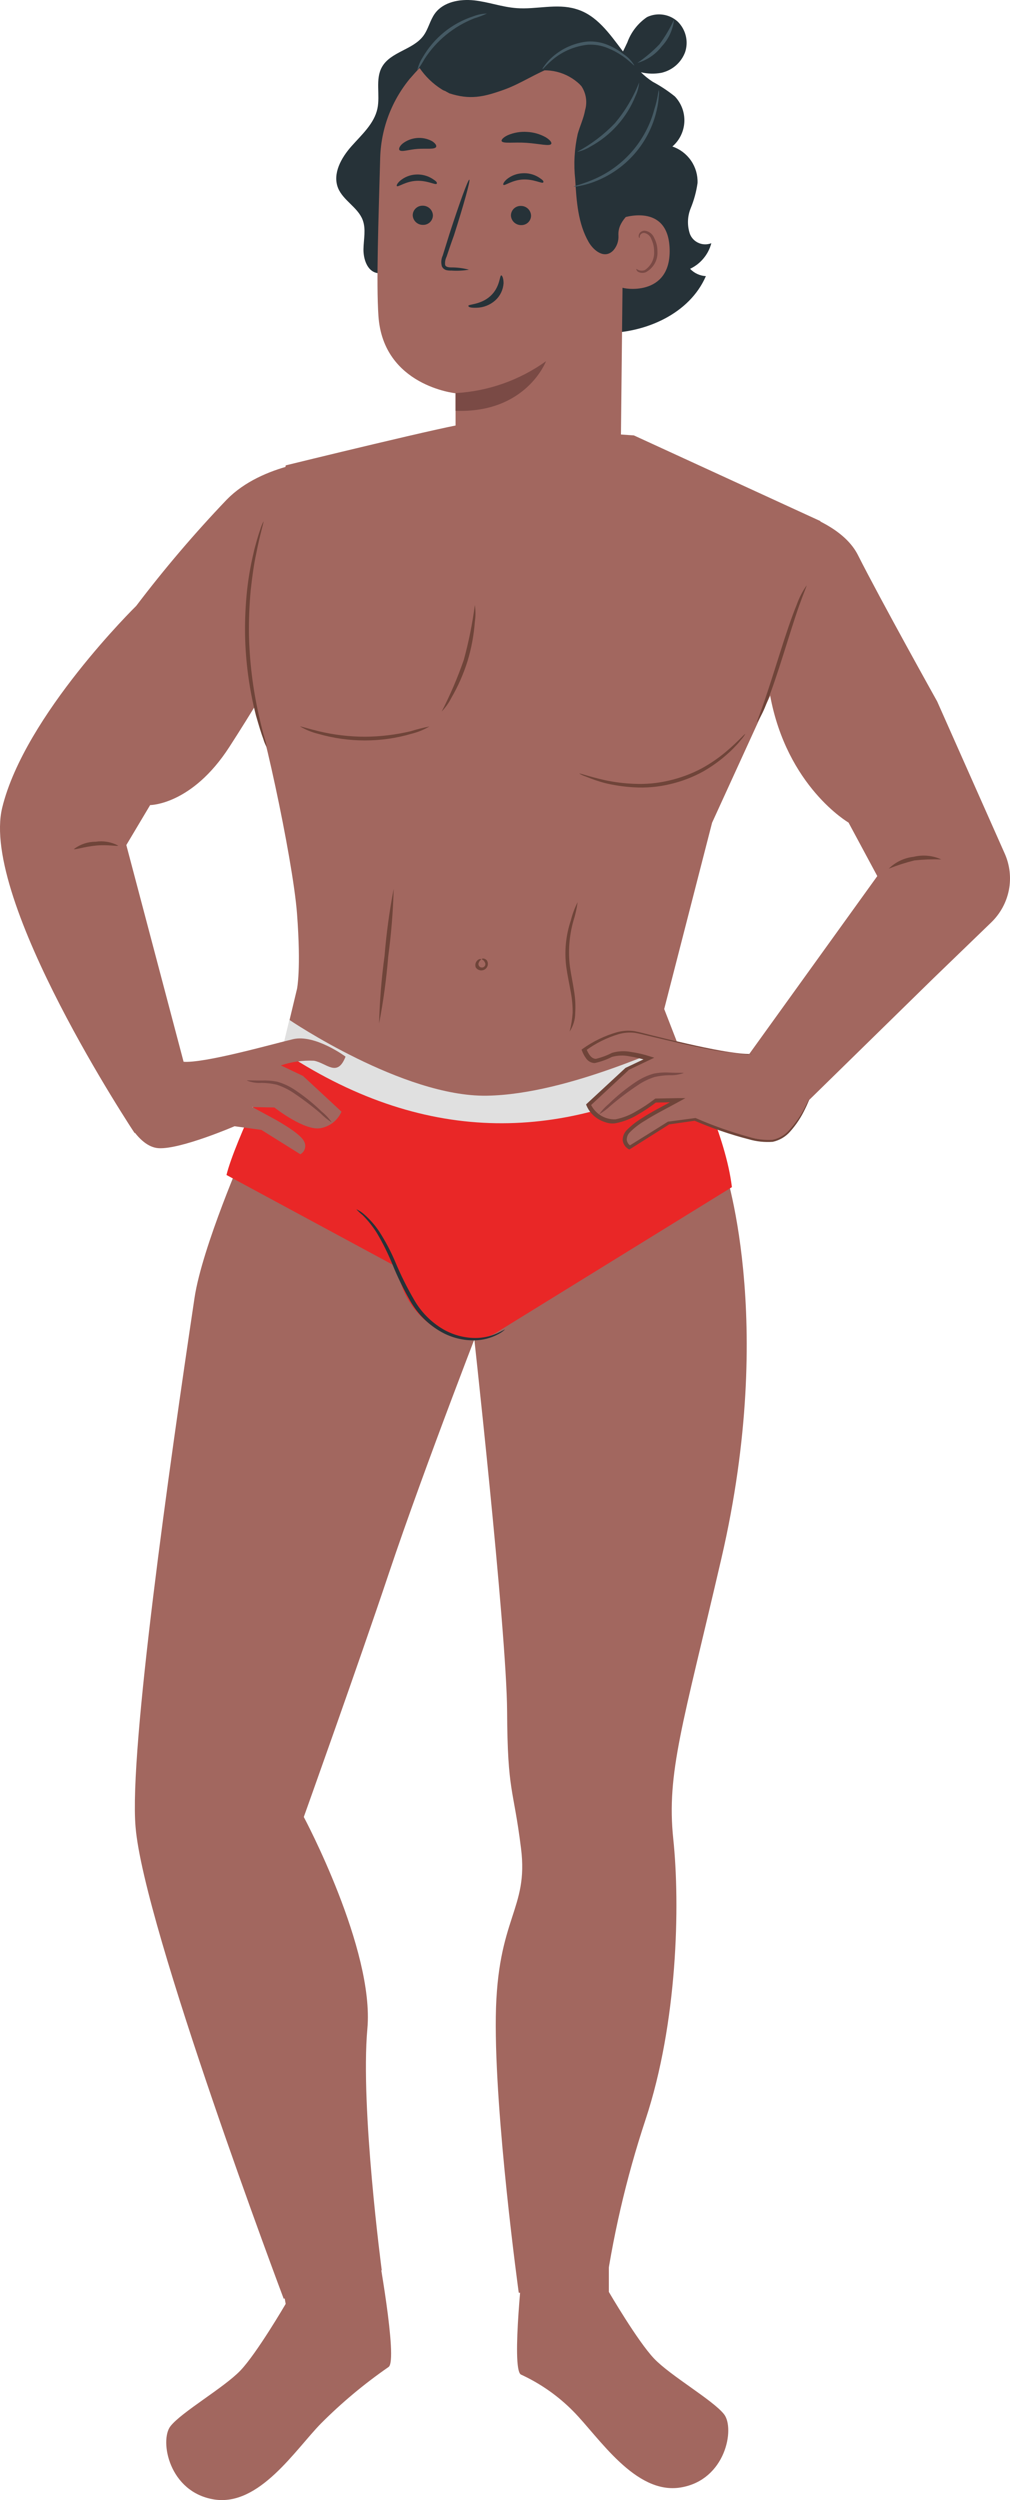 <svg width="38" height="94" viewBox="0 0 38 94" fill="none" xmlns="http://www.w3.org/2000/svg">
<path d="M28.039 18.79C28.039 18.79 31.421 19.17 32.278 20.868C33.135 22.567 35.26 26.373 35.26 26.373L37.801 32.092C37.993 32.523 38.048 33.002 37.958 33.465C37.867 33.927 37.636 34.351 37.296 34.68L35.113 36.788L30.369 41.431L28.028 39.854L33.007 32.94L31.925 30.928C31.925 30.928 29.601 29.582 28.971 26.128C28.341 22.674 28.194 21.829 28.194 21.829L28.039 18.79Z" fill="#A2675F"/>
<path d="M35.415 32.313C35.077 32.302 34.739 32.315 34.403 32.351C34.074 32.432 33.751 32.536 33.437 32.662C33.69 32.411 34.022 32.253 34.378 32.214C34.725 32.13 35.09 32.165 35.415 32.313Z" fill="#6F4439"/>
<path d="M10.471 85.053L10.748 86.624C10.748 86.624 9.663 88.482 9.045 89.129C8.426 89.776 6.825 90.692 6.412 91.224C5.999 91.755 6.348 93.701 8.052 93.976C9.755 94.251 11.12 92.091 12.08 91.116C12.859 90.335 13.709 89.626 14.618 88.997C14.99 88.763 14.174 84.37 14.174 84.37L10.471 85.053Z" fill="#A2675F"/>
<path d="M27.207 43.76C27.207 43.76 29.248 49.512 27.14 58.603C25.692 64.848 25.071 66.656 25.331 69.142C25.592 71.627 25.495 76.047 24.286 79.7C23.555 81.907 23.031 84.176 22.721 86.478L19.517 86.203C19.517 86.203 18.604 79.578 18.654 75.827C18.704 72.076 19.892 71.811 19.603 69.497C19.314 67.182 19.095 67.424 19.079 64.344C19.062 61.264 17.761 49.584 17.761 49.584L27.207 43.76Z" fill="#A2675F"/>
<path d="M22.907 84.984V86.173C22.907 86.173 23.991 88.031 24.61 88.68C25.229 89.33 26.829 90.244 27.243 90.775C27.656 91.306 27.307 93.252 25.603 93.527C23.9 93.803 22.535 91.639 21.575 90.668C21.006 90.089 20.335 89.618 19.595 89.278C19.223 89.044 19.7 84.855 19.7 84.855L22.907 84.984Z" fill="#A2675F"/>
<path d="M9.214 43.217C9.214 43.217 7.608 46.873 7.319 48.796C6.379 55.083 4.853 65.814 5.1 68.688C5.402 72.442 10.673 86.429 10.673 86.429L14.363 85.358C14.363 85.358 13.553 79.259 13.822 76.276C14.091 73.292 11.43 68.316 11.43 68.316C11.43 68.316 13.483 62.58 14.629 59.159C15.999 55.072 18.366 49.017 18.366 49.017L9.214 43.217Z" fill="#A2675F"/>
<path d="M17.545 15.936C17.334 15.884 10.751 17.497 10.751 17.497C10.751 17.497 9.106 25.754 9.425 26.098C9.744 26.442 11.017 32.26 11.175 34.355C11.333 36.449 11.175 37.179 11.175 37.179L10.551 39.78L16.746 44.624L26.314 41.349L24.99 37.938L26.791 30.934L29.393 25.245L30.869 19.594L23.85 16.371L17.545 15.936Z" fill="#A2675F"/>
<path d="M10.54 39.791L10.887 38.346C10.887 38.346 15.162 41.244 18.308 41.197C21.453 41.151 25.44 39.136 25.481 39.246C25.523 39.356 26.075 40.264 26.075 40.264L19.514 43.322L16.338 43.124L13.145 41.569L10.54 39.791Z" fill="#E0E0E0"/>
<path d="M27.537 44.635C27.309 42.708 26.075 40.264 26.075 40.264C21.04 42.978 15.861 43.044 10.54 39.471C10.54 39.471 8.834 42.895 8.521 44.178L14.862 47.599L15.106 48.315C15.277 48.812 15.571 49.258 15.962 49.612C16.353 49.966 16.828 50.217 17.342 50.34C17.796 50.421 18.264 50.339 18.663 50.109L27.537 44.635Z" fill="#E92727"/>
<path d="M18.995 49.991C18.995 49.991 18.976 50.013 18.932 50.046C18.868 50.094 18.801 50.137 18.729 50.173C18.464 50.312 18.169 50.388 17.869 50.395C17.422 50.406 16.981 50.295 16.593 50.074C16.119 49.804 15.726 49.415 15.453 48.945C15.186 48.484 14.952 48.005 14.754 47.511C14.59 47.114 14.399 46.73 14.18 46.361C14.027 46.116 13.846 45.89 13.642 45.686C13.557 45.62 13.479 45.546 13.408 45.466C13.509 45.512 13.602 45.572 13.686 45.645C13.91 45.839 14.107 46.062 14.271 46.308C14.506 46.675 14.71 47.061 14.879 47.462C15.081 47.946 15.316 48.417 15.581 48.871C15.839 49.325 16.212 49.704 16.663 49.972C17.03 50.187 17.448 50.303 17.875 50.307C18.162 50.308 18.445 50.248 18.707 50.131C18.898 50.043 18.995 49.98 18.995 49.991Z" fill="#263238"/>
<path d="M12.393 17.257C12.235 17.274 9.877 17.403 8.526 18.79C7.317 20.056 6.182 21.388 5.125 22.781C5.125 22.781 0.933 26.888 0.084 30.364C-0.764 33.84 5.064 42.601 5.064 42.601L7.3 41.406L4.753 31.773L5.649 30.27C5.649 30.27 7.217 30.27 8.629 28.085C10.252 25.578 12.132 22.242 12.132 22.242L12.393 17.257Z" fill="#A2675F"/>
<path d="M4.445 31.792C4.445 31.834 4.065 31.748 3.613 31.792C3.161 31.836 2.803 31.963 2.781 31.924C3.014 31.745 3.301 31.648 3.596 31.649C3.887 31.604 4.185 31.655 4.445 31.792Z" fill="#6F4439"/>
<path d="M9.913 19.605C9.938 19.605 9.783 20.073 9.636 20.835C9.553 21.215 9.492 21.661 9.433 22.187C9.382 22.741 9.36 23.298 9.367 23.855C9.388 24.869 9.511 25.878 9.733 26.869C9.819 27.248 9.897 27.554 9.958 27.763C9.994 27.871 10.02 27.983 10.035 28.096C9.98 27.996 9.936 27.89 9.905 27.78C9.827 27.576 9.736 27.27 9.627 26.891C9.376 25.9 9.239 24.884 9.22 23.863C9.212 23.301 9.238 22.738 9.297 22.179C9.348 21.721 9.427 21.267 9.533 20.819C9.572 20.629 9.625 20.458 9.666 20.307C9.708 20.156 9.749 20.032 9.786 19.927C9.818 19.816 9.86 19.708 9.913 19.605Z" fill="#6F4439"/>
<path d="M28.039 27.598C27.994 27.677 27.94 27.751 27.878 27.818C27.813 27.903 27.743 27.983 27.667 28.058C27.572 28.161 27.471 28.259 27.365 28.352C27.09 28.598 26.789 28.815 26.469 28.999C26.071 29.221 25.643 29.384 25.198 29.486C24.755 29.591 24.299 29.63 23.844 29.602C23.47 29.581 23.099 29.526 22.735 29.436C22.501 29.372 22.271 29.293 22.047 29.2C21.959 29.172 21.876 29.134 21.797 29.087C21.797 29.059 22.169 29.203 22.776 29.337C23.131 29.412 23.491 29.456 23.853 29.47C24.296 29.491 24.739 29.451 25.17 29.348C25.602 29.249 26.018 29.094 26.408 28.886C26.725 28.712 27.024 28.508 27.301 28.275C27.773 27.881 28.017 27.581 28.039 27.598Z" fill="#6F4439"/>
<path d="M30.344 22.016C30.364 22.016 30.239 22.291 30.067 22.773C29.895 23.255 29.701 23.891 29.473 24.609C29.246 25.327 29.027 25.985 28.838 26.439C28.751 26.694 28.63 26.936 28.48 27.16C28.461 27.16 28.583 26.871 28.744 26.406C28.904 25.941 29.113 25.289 29.34 24.568C29.567 23.846 29.787 23.192 29.975 22.737C30.065 22.482 30.189 22.239 30.344 22.016Z" fill="#6F4439"/>
<path d="M4.587 41.751C4.587 41.751 5.141 43.127 5.974 43.171C6.806 43.215 8.825 42.345 8.825 42.345L9.835 42.483L11.3 43.399C11.343 43.375 11.381 43.343 11.411 43.304C11.441 43.265 11.462 43.221 11.474 43.173C11.486 43.126 11.488 43.077 11.48 43.028C11.472 42.98 11.454 42.934 11.428 42.893C11.245 42.56 10.24 42.029 10.24 42.029L9.491 41.624L10.323 41.64C10.323 41.64 11.491 42.562 12.093 42.411C12.259 42.376 12.415 42.302 12.546 42.195C12.677 42.088 12.781 41.952 12.848 41.797L11.4 40.454L10.568 40.058C10.967 39.922 11.389 39.862 11.81 39.882C12.287 39.964 12.69 40.529 13.001 39.728C13.001 39.728 11.852 38.877 11.025 39.072C10.199 39.268 7.671 39.989 6.884 39.92" fill="#A2675F"/>
<path d="M9.286 40.627C9.286 40.611 9.491 40.627 9.824 40.627C10.025 40.617 10.226 40.631 10.424 40.669C10.661 40.736 10.887 40.84 11.092 40.977C11.457 41.221 11.799 41.497 12.113 41.803C12.254 41.916 12.377 42.05 12.479 42.199C12.326 42.103 12.186 41.989 12.06 41.861C11.733 41.582 11.389 41.323 11.031 41.084C10.838 40.956 10.628 40.854 10.407 40.782C10.225 40.74 10.039 40.718 9.852 40.715C9.659 40.729 9.466 40.699 9.286 40.627Z" fill="#7A4A45"/>
<path d="M26.763 9.144C26.687 9.174 26.605 9.189 26.523 9.187C26.442 9.186 26.361 9.169 26.286 9.136C26.21 9.104 26.143 9.057 26.086 8.998C26.029 8.939 25.985 8.87 25.956 8.794C25.851 8.479 25.861 8.138 25.986 7.831C26.111 7.527 26.198 7.209 26.244 6.884C26.256 6.584 26.171 6.289 26 6.041C25.83 5.793 25.584 5.606 25.298 5.508C25.432 5.392 25.541 5.251 25.618 5.092C25.695 4.934 25.739 4.761 25.748 4.586C25.756 4.41 25.729 4.234 25.668 4.069C25.606 3.904 25.512 3.753 25.39 3.625C25.13 3.416 24.852 3.232 24.558 3.075C24.398 2.971 24.249 2.851 24.114 2.717C24.363 2.778 24.623 2.785 24.877 2.739C25.081 2.694 25.271 2.599 25.428 2.463C25.586 2.326 25.706 2.152 25.778 1.957C25.843 1.76 25.851 1.549 25.802 1.347C25.753 1.146 25.649 0.961 25.501 0.815C25.347 0.674 25.154 0.582 24.948 0.552C24.741 0.521 24.529 0.553 24.341 0.644C24.001 0.876 23.743 1.208 23.603 1.594C23.55 1.709 23.495 1.822 23.439 1.935C22.929 1.264 22.449 0.559 21.661 0.336C20.946 0.121 20.177 0.361 19.442 0.306C18.887 0.267 18.38 0.072 17.839 0.014C17.298 -0.044 16.682 0.069 16.363 0.507C16.177 0.763 16.116 1.096 15.927 1.349C15.536 1.875 14.693 1.946 14.371 2.519C14.11 2.981 14.31 3.567 14.199 4.087C14.077 4.652 13.608 5.065 13.223 5.499C12.837 5.934 12.504 6.529 12.718 7.068C12.909 7.539 13.464 7.795 13.644 8.268C13.777 8.615 13.68 9 13.675 9.369C13.669 9.738 13.816 10.195 14.182 10.264L18.327 11.365C19.753 11.94 21.226 12.526 22.765 12.523C24.305 12.521 25.95 11.789 26.558 10.382C26.331 10.37 26.119 10.271 25.964 10.107C26.16 10.014 26.334 9.88 26.471 9.713C26.61 9.547 26.709 9.352 26.763 9.144Z" fill="#263238"/>
<path d="M23.365 10.434C23.733 9.399 24.011 8.335 24.197 7.253C24.377 6.165 24.282 5.05 23.919 4.008C23.861 3.851 23.365 2.808 23.195 2.821C23.076 2.835 23.384 3.81 23.323 3.922C22.777 4.933 22.554 6.085 22.685 7.225C22.784 8.323 23.006 9.407 23.348 10.456" fill="#263238"/>
<path d="M19.253 1.142L18.995 1.156C17.752 1.223 16.579 1.751 15.71 2.636C14.84 3.522 14.339 4.699 14.304 5.934C14.241 8.318 14.152 10.613 14.238 11.877C14.412 14.511 17.14 14.786 17.14 14.786V16.145C17.256 17.522 19.081 17.78 19.753 17.723C22.125 17.723 23.359 16.69 23.359 16.69L23.47 6.248C23.561 3.498 22.025 1.156 19.253 1.142Z" fill="#A2675F"/>
<path d="M17.14 14.78C18.367 14.712 19.548 14.295 20.544 13.58C20.544 13.58 19.803 15.543 17.14 15.446V14.78Z" fill="#7A4A45"/>
<path d="M15.528 8.095C15.532 8.193 15.575 8.286 15.648 8.354C15.72 8.421 15.817 8.458 15.916 8.455C15.965 8.457 16.013 8.448 16.058 8.43C16.103 8.413 16.144 8.386 16.179 8.353C16.213 8.319 16.241 8.279 16.259 8.235C16.278 8.191 16.288 8.143 16.288 8.095C16.284 7.997 16.241 7.904 16.169 7.837C16.097 7.77 16.001 7.733 15.902 7.734C15.854 7.733 15.806 7.742 15.76 7.759C15.715 7.777 15.674 7.803 15.639 7.837C15.604 7.87 15.576 7.91 15.557 7.955C15.538 7.999 15.528 8.047 15.528 8.095Z" fill="#263238"/>
<path d="M14.931 6.997C14.981 7.043 15.259 6.818 15.667 6.799C16.074 6.779 16.385 6.964 16.427 6.911C16.468 6.859 16.393 6.801 16.26 6.716C16.077 6.603 15.863 6.549 15.647 6.562C15.435 6.573 15.232 6.651 15.067 6.785C14.945 6.887 14.909 6.977 14.931 6.997Z" fill="#263238"/>
<path d="M19.223 8.103C19.227 8.201 19.27 8.294 19.342 8.361C19.414 8.428 19.51 8.465 19.608 8.464C19.657 8.465 19.705 8.457 19.751 8.439C19.796 8.422 19.837 8.396 19.872 8.362C19.906 8.328 19.934 8.288 19.953 8.243C19.971 8.199 19.981 8.151 19.98 8.103C19.976 8.005 19.933 7.912 19.861 7.845C19.789 7.778 19.694 7.741 19.595 7.743C19.546 7.741 19.498 7.75 19.453 7.768C19.408 7.785 19.367 7.812 19.332 7.845C19.298 7.879 19.27 7.919 19.251 7.963C19.233 8.007 19.223 8.055 19.223 8.103Z" fill="#263238"/>
<path d="M18.94 6.95C18.99 6.997 19.267 6.768 19.675 6.749C20.083 6.73 20.393 6.914 20.435 6.862C20.477 6.81 20.402 6.755 20.266 6.666C20.084 6.553 19.87 6.5 19.655 6.515C19.443 6.525 19.238 6.602 19.073 6.735C18.954 6.837 18.915 6.928 18.94 6.95Z" fill="#263238"/>
<path d="M17.645 10.14C17.426 10.082 17.202 10.053 16.976 10.055C16.87 10.055 16.771 10.035 16.748 9.966C16.734 9.86 16.753 9.751 16.801 9.655C16.887 9.399 16.976 9.132 17.079 8.852C17.445 7.707 17.706 6.768 17.658 6.754C17.611 6.741 17.278 7.657 16.909 8.799L16.657 9.609C16.597 9.736 16.587 9.881 16.626 10.016C16.643 10.052 16.667 10.084 16.698 10.108C16.729 10.133 16.765 10.151 16.804 10.159C16.863 10.171 16.924 10.176 16.984 10.173C17.205 10.188 17.427 10.177 17.645 10.14Z" fill="#263238"/>
<path d="M18.86 10.354C18.793 10.354 18.818 10.795 18.454 11.128C18.091 11.461 17.622 11.436 17.622 11.497C17.622 11.557 17.733 11.577 17.933 11.571C18.192 11.565 18.439 11.467 18.632 11.296C18.817 11.13 18.929 10.899 18.946 10.652C18.946 10.456 18.89 10.352 18.86 10.354Z" fill="#263238"/>
<path d="M18.873 5.304C18.921 5.411 19.326 5.337 19.808 5.37C20.291 5.403 20.685 5.511 20.74 5.409C20.768 5.359 20.693 5.26 20.532 5.161C20.317 5.041 20.077 4.972 19.83 4.96C19.584 4.943 19.337 4.984 19.109 5.081C18.937 5.161 18.854 5.255 18.873 5.304Z" fill="#263238"/>
<path d="M15.028 5.642C15.106 5.731 15.381 5.62 15.719 5.598C16.058 5.576 16.346 5.626 16.407 5.527C16.435 5.477 16.385 5.389 16.255 5.307C16.081 5.213 15.883 5.172 15.686 5.189C15.489 5.206 15.3 5.279 15.145 5.4C15.028 5.502 14.995 5.598 15.028 5.642Z" fill="#263238"/>
<path d="M23.362 8.213C23.406 8.191 25.157 7.58 25.195 9.386C25.234 11.191 23.401 10.855 23.398 10.806C23.395 10.756 23.362 8.213 23.362 8.213Z" fill="#A2675F"/>
<path d="M23.939 10.11C23.939 10.11 23.969 10.129 24.025 10.154C24.101 10.183 24.185 10.183 24.261 10.154C24.377 10.077 24.47 9.971 24.532 9.847C24.593 9.722 24.62 9.584 24.61 9.446C24.61 9.292 24.576 9.14 24.51 9C24.492 8.944 24.461 8.893 24.418 8.852C24.376 8.81 24.323 8.78 24.266 8.764C24.23 8.754 24.191 8.758 24.157 8.774C24.123 8.79 24.096 8.818 24.08 8.852C24.058 8.904 24.08 8.94 24.061 8.943C24.041 8.945 24.022 8.912 24.033 8.838C24.043 8.794 24.068 8.754 24.102 8.725C24.127 8.706 24.155 8.691 24.185 8.683C24.215 8.674 24.246 8.672 24.277 8.676C24.353 8.689 24.424 8.721 24.483 8.769C24.542 8.817 24.588 8.88 24.616 8.951C24.697 9.105 24.738 9.278 24.735 9.452C24.746 9.611 24.71 9.771 24.631 9.911C24.552 10.05 24.434 10.165 24.291 10.239C24.242 10.257 24.189 10.264 24.136 10.259C24.084 10.254 24.033 10.236 23.989 10.209C23.942 10.154 23.93 10.112 23.939 10.11Z" fill="#7A4A45"/>
<path d="M15.445 2.929C15.148 2.772 16.019 1.814 16.74 1.478C17.825 0.972 19.492 0.653 20.505 0.928C21.722 1.253 22.741 1.839 23.362 2.929C23.964 4.037 24.258 5.284 24.213 6.543C24.232 6.924 24.149 7.304 23.972 7.643C23.723 8.045 23.237 8.304 23.268 8.854C23.281 9.055 23.215 9.252 23.084 9.405C22.757 9.76 22.344 9.435 22.152 9.108C21.745 8.406 21.689 7.561 21.642 6.752C21.578 6.178 21.61 5.598 21.736 5.034C21.822 4.731 21.961 4.445 22.014 4.14C22.058 3.989 22.068 3.83 22.044 3.675C22.02 3.519 21.962 3.371 21.875 3.24C21.829 3.187 21.779 3.138 21.725 3.094C21.468 2.877 21.158 2.732 20.826 2.673C20.494 2.615 20.152 2.645 19.836 2.761C18.818 3.135 17.062 3.694 16.613 3.355C16.282 3.146 15.998 2.87 15.78 2.546L15.445 2.929Z" fill="#263238"/>
<path d="M20.407 0.674C19.907 0.506 19.377 0.437 18.85 0.473C18.322 0.508 17.807 0.647 17.334 0.881C17.08 1.001 16.854 1.17 16.668 1.378C16.482 1.587 16.341 1.831 16.252 2.095C16.173 2.362 16.191 2.648 16.304 2.903C16.416 3.157 16.616 3.364 16.868 3.487L16.904 3.509C17.683 3.76 18.185 3.65 18.956 3.375C19.606 3.143 20.18 2.736 20.829 2.508C21.525 2.263 22.279 2.232 22.993 2.417C22.3 1.621 21.408 1.02 20.407 0.674Z" fill="#263238"/>
<path d="M23.867 2.461C23.85 2.475 23.703 2.301 23.409 2.098C23.236 1.979 23.049 1.88 22.854 1.803C22.619 1.708 22.366 1.667 22.113 1.682C21.65 1.732 21.21 1.911 20.846 2.199C20.568 2.422 20.432 2.607 20.416 2.596C20.399 2.585 20.435 2.541 20.496 2.455C20.581 2.338 20.68 2.231 20.79 2.136C21.157 1.813 21.617 1.612 22.105 1.561C22.376 1.545 22.647 1.593 22.896 1.701C23.095 1.785 23.281 1.895 23.451 2.029C23.621 2.139 23.763 2.287 23.867 2.461Z" fill="#455A64"/>
<path d="M24.047 3.099C24.033 3.278 23.986 3.453 23.908 3.614C23.581 4.423 22.981 5.094 22.21 5.513C22.057 5.608 21.888 5.675 21.711 5.711C22.241 5.428 22.723 5.063 23.137 4.63C23.522 4.172 23.829 3.655 24.047 3.099Z" fill="#455A64"/>
<path d="M24.788 3.391C24.8 3.459 24.8 3.529 24.788 3.598C24.777 3.783 24.75 3.967 24.707 4.148C24.569 4.756 24.28 5.32 23.868 5.79C23.455 6.26 22.932 6.62 22.344 6.84C22.164 6.908 21.978 6.959 21.789 6.994C21.722 7.012 21.653 7.019 21.584 7.016C21.584 6.994 21.861 6.944 22.299 6.76C22.862 6.526 23.363 6.167 23.764 5.711C24.165 5.255 24.456 4.714 24.613 4.129C24.757 3.683 24.766 3.391 24.788 3.391Z" fill="#455A64"/>
<path d="M18.321 0.509C18.166 0.58 18.005 0.641 17.841 0.691C17.073 0.993 16.42 1.526 15.974 2.216C15.89 2.366 15.798 2.511 15.697 2.651C15.734 2.481 15.801 2.319 15.894 2.172C16.103 1.806 16.378 1.482 16.704 1.214C17.033 0.947 17.409 0.742 17.814 0.611C17.976 0.548 18.147 0.514 18.321 0.509Z" fill="#455A64"/>
<path d="M25.359 0.738C25.32 1.113 25.158 1.466 24.899 1.743C24.668 2.043 24.346 2.262 23.98 2.367C24.282 2.162 24.561 1.926 24.813 1.663C25.027 1.374 25.21 1.064 25.359 0.738Z" fill="#455A64"/>
<path d="M18.124 36.061C18.124 36.045 18.213 36.006 18.313 36.103C18.331 36.129 18.344 36.159 18.351 36.191C18.357 36.223 18.357 36.255 18.351 36.287C18.345 36.319 18.332 36.349 18.314 36.376C18.297 36.403 18.273 36.426 18.247 36.444C18.22 36.462 18.189 36.475 18.157 36.481C18.125 36.488 18.093 36.488 18.061 36.482C18.029 36.475 17.998 36.463 17.971 36.445C17.944 36.428 17.921 36.405 17.902 36.378C17.887 36.341 17.881 36.3 17.885 36.26C17.89 36.221 17.904 36.182 17.927 36.149C18.005 36.037 18.105 36.053 18.102 36.072C18.099 36.092 18.041 36.114 18.014 36.194C18.003 36.214 17.999 36.237 18.001 36.26C18.003 36.283 18.011 36.305 18.024 36.324C18.038 36.342 18.056 36.357 18.077 36.367C18.098 36.376 18.121 36.38 18.144 36.378C18.167 36.376 18.189 36.367 18.208 36.354C18.227 36.34 18.241 36.322 18.251 36.301C18.26 36.28 18.263 36.257 18.261 36.234C18.258 36.212 18.249 36.19 18.235 36.171C18.191 36.081 18.124 36.081 18.124 36.061Z" fill="#6F4439"/>
<path d="M14.812 33.419C14.789 34.269 14.72 35.117 14.607 35.959C14.538 36.806 14.423 37.649 14.263 38.483C14.284 37.633 14.353 36.785 14.468 35.943C14.537 35.096 14.651 34.254 14.812 33.419Z" fill="#6F4439"/>
<path d="M21.431 38.786C21.491 38.555 21.529 38.319 21.545 38.082C21.548 37.822 21.524 37.563 21.476 37.308C21.428 37.033 21.354 36.7 21.306 36.359C21.229 35.768 21.288 35.167 21.478 34.603C21.537 34.366 21.622 34.137 21.733 33.92C21.7 34.16 21.646 34.397 21.573 34.627C21.416 35.184 21.372 35.766 21.442 36.339C21.489 36.672 21.561 36.992 21.603 37.289C21.646 37.552 21.659 37.819 21.642 38.084C21.642 38.334 21.569 38.578 21.431 38.786Z" fill="#6F4439"/>
<path d="M16.157 27.314C15.945 27.439 15.717 27.531 15.478 27.59C14.91 27.757 14.32 27.841 13.727 27.84C13.134 27.84 12.544 27.757 11.974 27.592C11.735 27.534 11.506 27.441 11.294 27.317C11.294 27.298 11.572 27.392 12.002 27.496C12.567 27.63 13.146 27.699 13.727 27.7C14.309 27.697 14.887 27.627 15.453 27.493C15.684 27.421 15.919 27.362 16.157 27.314Z" fill="#6F4439"/>
<path d="M17.866 22.748C17.897 22.956 17.897 23.168 17.866 23.376C17.829 23.88 17.736 24.378 17.589 24.862C17.438 25.342 17.235 25.803 16.982 26.238C16.887 26.427 16.764 26.6 16.618 26.753C16.941 26.125 17.219 25.476 17.45 24.81C17.635 24.133 17.774 23.444 17.866 22.748Z" fill="#6F4439"/>
<path d="M30.463 41.31C30.463 41.31 29.881 42.827 29.032 42.879C28.183 42.931 26.177 42.053 26.177 42.053L25.17 42.191L23.711 43.124C23.668 43.1 23.631 43.068 23.601 43.029C23.57 42.99 23.549 42.946 23.537 42.898C23.524 42.851 23.522 42.802 23.53 42.753C23.537 42.705 23.555 42.659 23.581 42.617C23.764 42.282 24.768 41.75 24.768 41.75L25.52 41.346L24.688 41.362C24.688 41.362 23.52 42.287 22.921 42.133C22.754 42.098 22.599 42.024 22.468 41.918C22.336 41.811 22.233 41.674 22.166 41.519L23.614 40.176L24.446 39.78C24.047 39.643 23.625 39.584 23.204 39.603C22.724 39.686 22.321 40.25 22.011 39.452C22.011 39.452 23.159 38.599 23.986 38.794C24.813 38.99 27.528 39.697 28.319 39.62" fill="#A2675F"/>
<path d="M28.311 39.626C28.271 39.634 28.232 39.639 28.191 39.639C28.074 39.642 27.956 39.637 27.839 39.626C27.397 39.582 26.958 39.514 26.524 39.422C25.969 39.312 25.281 39.16 24.505 38.973C24.311 38.929 24.108 38.874 23.905 38.836C23.695 38.808 23.482 38.824 23.279 38.882C22.832 39.015 22.413 39.224 22.038 39.499L22.058 39.43C22.13 39.609 22.244 39.818 22.427 39.81C22.637 39.758 22.84 39.682 23.032 39.584C23.265 39.517 23.512 39.506 23.75 39.554C23.99 39.589 24.227 39.644 24.457 39.719L24.616 39.769L24.466 39.84L23.634 40.237H23.65L22.205 41.58L22.222 41.508C22.301 41.685 22.433 41.835 22.599 41.938C22.765 42.041 22.958 42.093 23.154 42.086C23.431 42.032 23.696 41.93 23.936 41.783C24.181 41.645 24.416 41.49 24.638 41.318L24.654 41.304H24.679L25.512 41.288H25.789L25.548 41.42C25.101 41.668 24.649 41.888 24.244 42.149C24.041 42.269 23.854 42.414 23.689 42.581C23.618 42.656 23.58 42.755 23.581 42.857C23.587 42.904 23.604 42.949 23.63 42.989C23.657 43.028 23.692 43.061 23.733 43.085H23.667C24.18 42.766 24.671 42.463 25.134 42.171H25.148L26.158 42.037H26.172C26.828 42.324 27.505 42.563 28.197 42.752C28.477 42.837 28.77 42.873 29.062 42.857C29.303 42.809 29.521 42.684 29.684 42.502C29.918 42.249 30.116 41.966 30.272 41.66L30.394 41.417C30.405 41.388 30.419 41.361 30.436 41.335C30.431 41.365 30.422 41.395 30.408 41.423C30.386 41.481 30.352 41.566 30.3 41.673C30.154 41.991 29.961 42.285 29.728 42.546C29.558 42.741 29.328 42.876 29.074 42.931C28.772 42.953 28.468 42.922 28.177 42.837C27.478 42.657 26.793 42.422 26.13 42.136H26.158L25.151 42.279H25.173L23.711 43.201L23.678 43.22L23.645 43.204C23.585 43.169 23.535 43.121 23.498 43.063C23.46 43.006 23.436 42.941 23.428 42.873C23.425 42.739 23.474 42.608 23.564 42.507C23.737 42.331 23.93 42.176 24.141 42.048C24.557 41.772 25.007 41.56 25.453 41.31L25.487 41.439L24.654 41.456L24.696 41.439C24.468 41.616 24.228 41.776 23.978 41.918C23.722 42.074 23.44 42.181 23.145 42.235C23.029 42.25 22.91 42.239 22.799 42.202C22.69 42.17 22.586 42.124 22.491 42.064C22.301 41.946 22.152 41.772 22.066 41.566L22.05 41.527L22.083 41.494L23.534 40.151L24.366 39.758V39.879C24.142 39.806 23.913 39.752 23.681 39.716C23.463 39.671 23.238 39.679 23.023 39.738C22.819 39.843 22.602 39.92 22.377 39.97C22.313 39.969 22.251 39.953 22.195 39.923C22.139 39.893 22.091 39.851 22.055 39.799C21.988 39.71 21.935 39.612 21.897 39.507L21.88 39.466L21.916 39.438C22.305 39.159 22.74 38.947 23.201 38.814C23.419 38.753 23.648 38.737 23.872 38.77C24.088 38.811 24.283 38.869 24.477 38.915C25.254 39.108 25.93 39.27 26.488 39.392C27.046 39.513 27.49 39.59 27.792 39.626C27.945 39.645 28.069 39.653 28.139 39.656C28.194 39.637 28.252 39.627 28.311 39.626Z" fill="#6F4439"/>
<path d="M25.723 40.344C25.55 40.407 25.368 40.435 25.184 40.426C24.998 40.43 24.812 40.452 24.63 40.493C24.408 40.564 24.198 40.666 24.006 40.795C23.646 41.034 23.302 41.293 22.974 41.572C22.843 41.697 22.698 41.806 22.541 41.896C22.646 41.749 22.77 41.616 22.91 41.5C23.223 41.194 23.565 40.917 23.931 40.674C24.136 40.537 24.361 40.433 24.599 40.366C24.795 40.328 24.996 40.315 25.196 40.328C25.515 40.344 25.717 40.325 25.723 40.344Z" fill="#7A4A45"/>
</svg>
